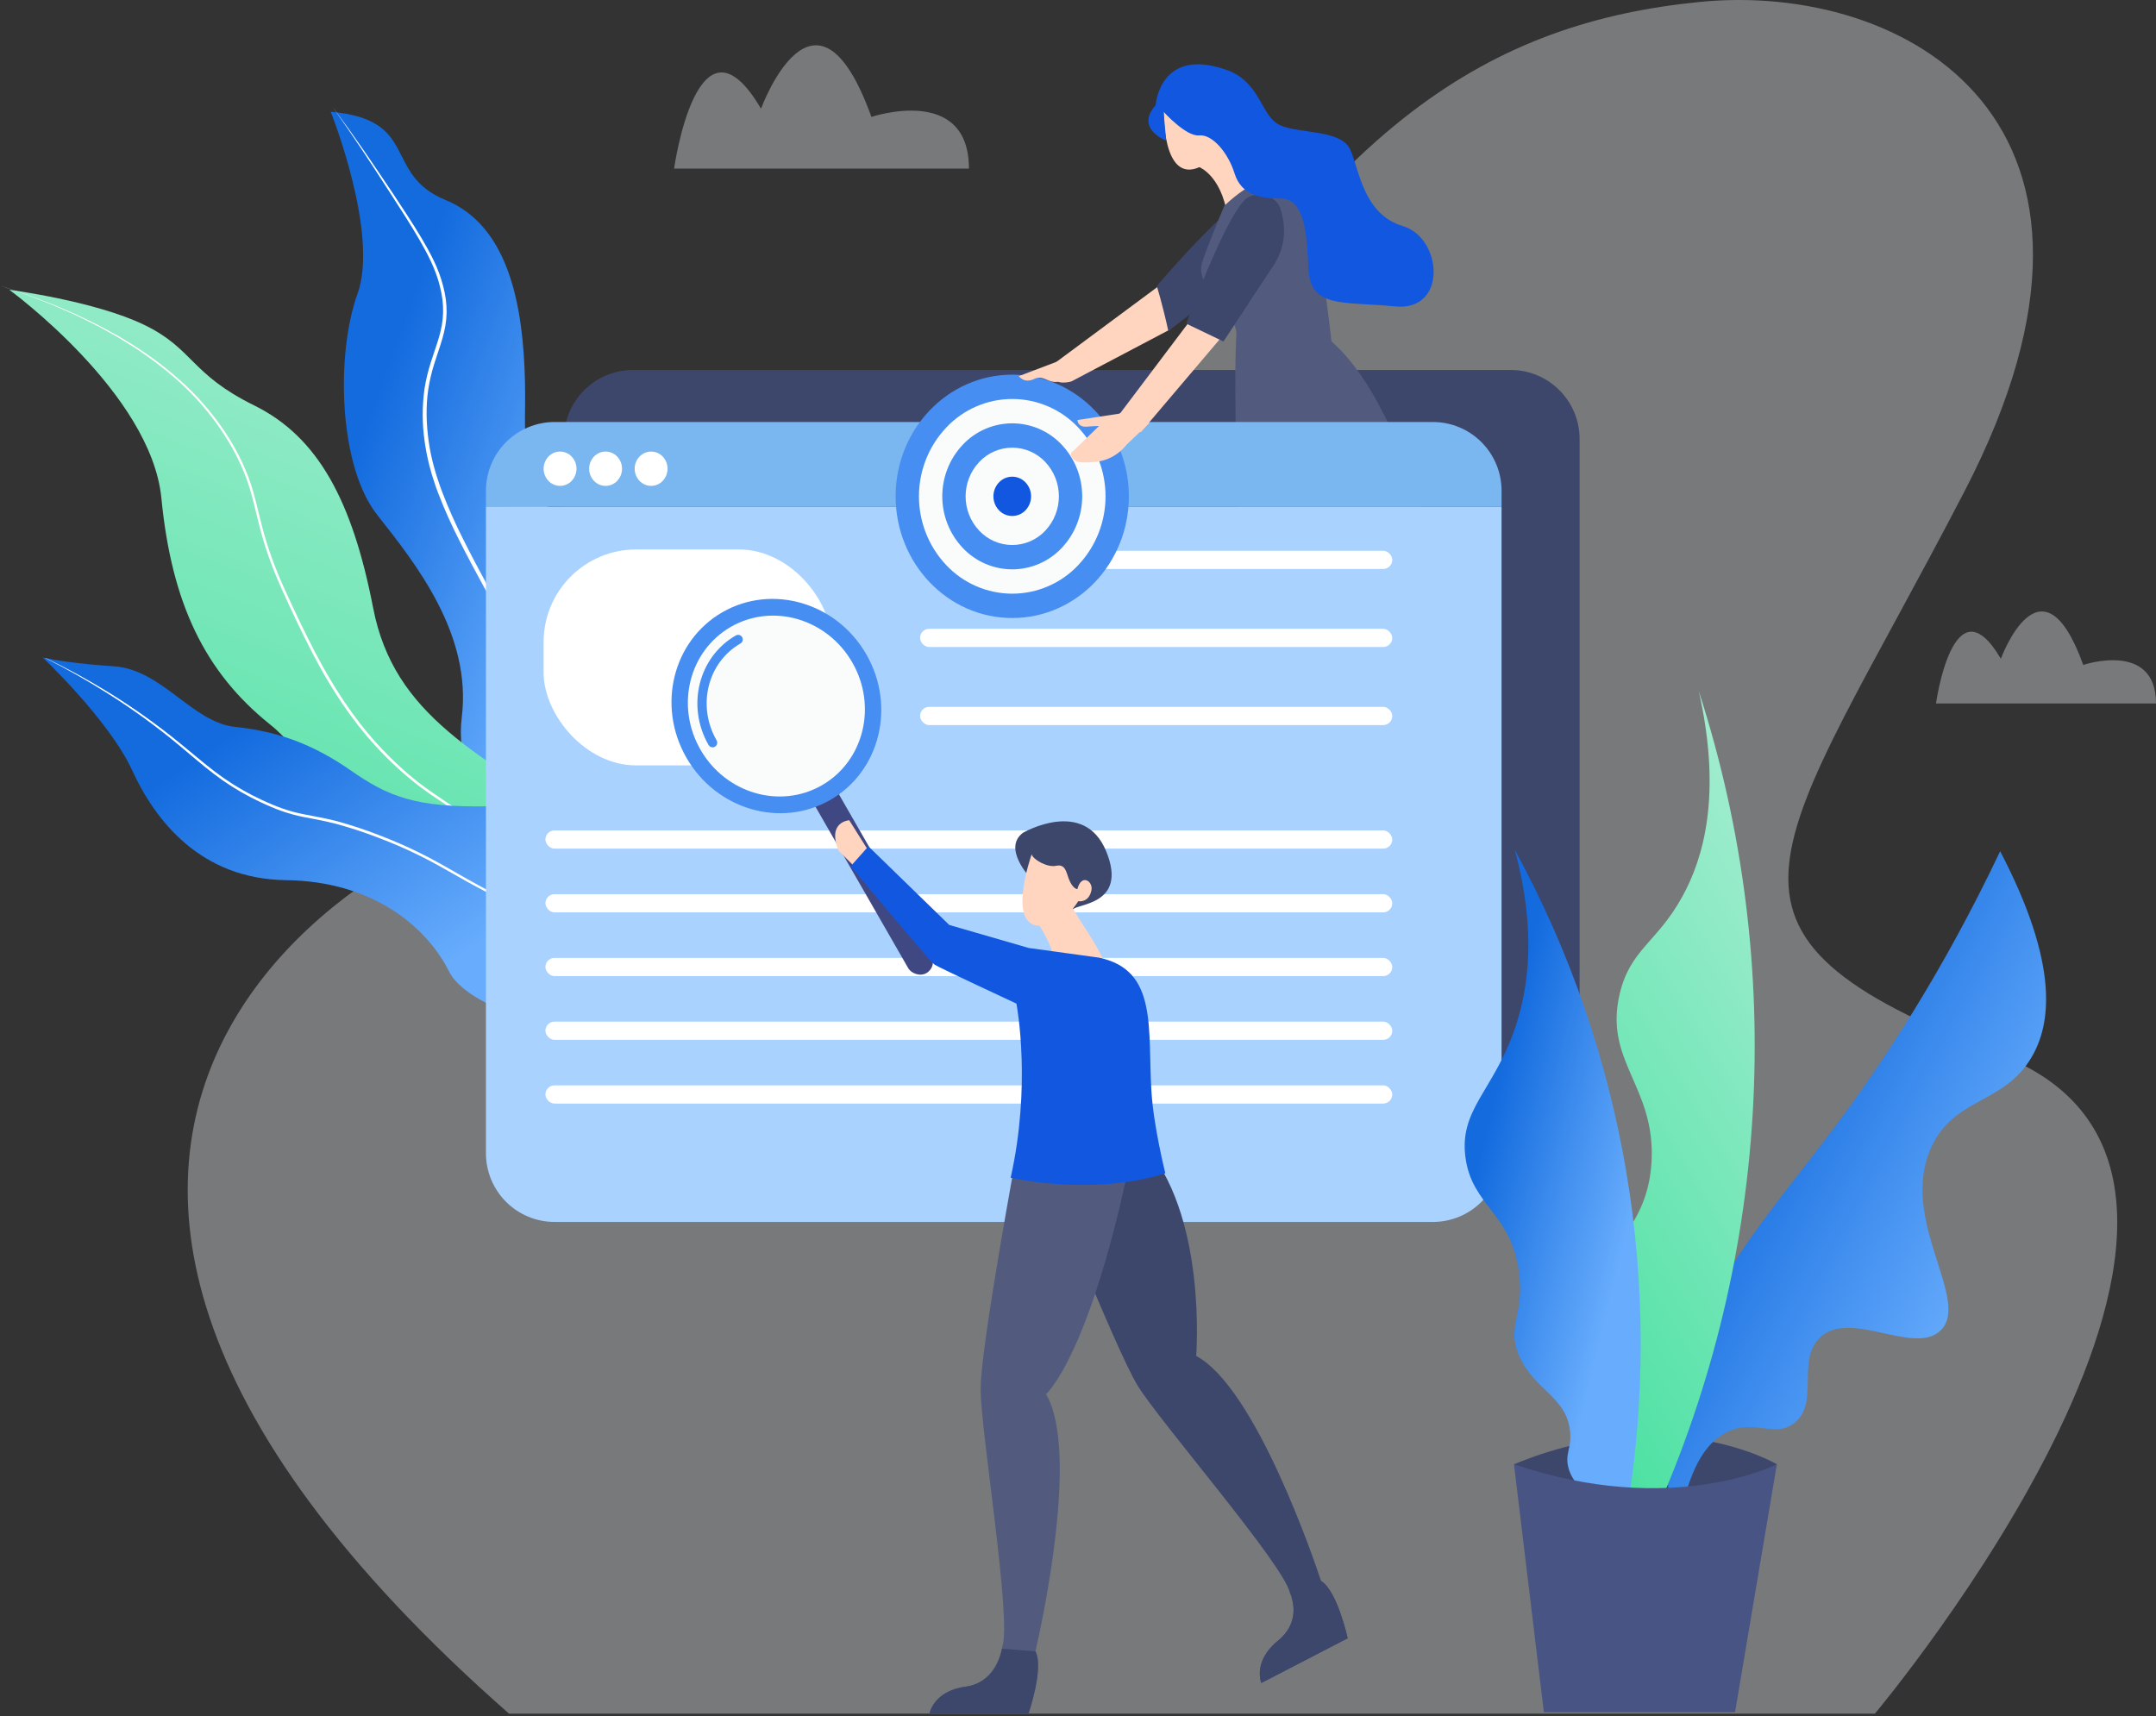<svg width="466" height="371" viewBox="0 0 466 371" fill="none" xmlns="http://www.w3.org/2000/svg">
<rect x="0" y="0" width="466" height="371" fill="#333333" stroke="none"/>
<g opacity="0.4">
<path fill-rule="evenodd" clip-rule="evenodd" d="M110.014 370.424H405.243C405.243 370.424 502.246 254.856 432.235 227.98C362.224 201.103 383.312 185.874 424.644 106.14C465.976 26.407 411.991 -4.052 367.285 0.427C322.579 4.906 286.308 26.407 244.976 100.765C203.644 175.123 174.121 172.137 131.102 171.838C88.083 171.539 -36.756 241.418 110.014 370.424Z" fill="#DDE1E7"/>
</g>
<path fill-rule="evenodd" clip-rule="evenodd" d="M122.093 182.871C122.093 182.871 146.498 151.633 128.601 125.536C110.704 99.438 113.84 98.907 113.466 82.404C113.092 65.9 109.88 48.796 96.293 43.231C82.705 37.666 90.809 25.814 71.486 24.164C71.486 24.164 81.985 50.458 77.279 63.487C72.574 76.516 73.142 100.701 81.55 111.325C89.958 121.95 102.01 137.168 99.808 155.062C97.605 172.957 114.272 182.778 122.093 182.871Z" fill="url(#paint0_linear)"/>
<path fill-rule="evenodd" clip-rule="evenodd" d="M119.097 191.052C121.067 183.734 122.014 176.122 121.558 168.571C121.344 164.799 120.771 161.056 119.847 157.392L119.501 156.021C119.386 155.563 119.223 155.119 119.087 154.668L118.66 153.32L118.447 152.646C118.374 152.422 118.28 152.205 118.198 151.984L117.18 149.346C116.827 148.479 116.425 147.633 115.976 146.812C115.523 145.996 115.015 145.197 114.52 144.387C114.024 143.577 113.528 142.766 113.045 141.948C112.075 140.315 111.146 138.656 110.221 137.001C108.369 133.691 106.526 130.376 104.692 127.055C102.87 123.726 101.07 120.383 99.36 116.988C97.623 113.6 96.065 110.121 94.694 106.568L94.2 105.224C94.037 104.776 93.902 104.317 93.752 103.864C93.609 103.408 93.449 102.958 93.32 102.498L92.939 101.115L92.749 100.423L92.59 99.724L92.274 98.325C92.177 97.856 92.105 97.383 92.02 96.912C91.941 96.44 91.843 95.971 91.795 95.494C91.236 91.696 91.222 87.838 91.754 84.036C92.055 82.142 92.498 80.274 93.081 78.448C93.644 76.623 94.314 74.846 94.842 73.046C95.108 72.15 95.326 71.24 95.496 70.322C95.654 69.406 95.746 68.481 95.773 67.553C95.791 66.623 95.745 65.693 95.635 64.77C95.513 63.844 95.338 62.925 95.11 62.019C94.246 58.363 92.483 54.991 90.594 51.723C88.693 48.453 86.629 45.272 84.573 42.087C82.513 38.904 80.463 35.713 78.365 32.556C76.262 29.401 74.12 26.273 71.939 23.17C74.2 26.215 76.409 29.299 78.564 32.421C80.72 35.543 82.827 38.696 84.945 41.843C85.997 43.421 87.039 45.006 88.071 46.599C89.101 48.192 90.117 49.797 91.088 51.432C92.059 53.066 92.991 54.729 93.812 56.456C94.645 58.184 95.306 59.99 95.786 61.847C96.031 62.778 96.221 63.722 96.357 64.675C96.483 65.634 96.541 66.6 96.533 67.567C96.513 68.534 96.421 69.499 96.258 70.454C96.087 71.401 95.865 72.338 95.594 73.262C95.06 75.103 94.397 76.881 93.849 78.682C93.284 80.471 92.857 82.301 92.569 84.155C92.023 87.862 92.129 91.653 92.652 95.37C93.16 99.094 94.224 102.723 95.54 106.249C96.888 109.777 98.421 113.232 100.133 116.599C101.823 119.985 103.606 123.327 105.414 126.658C107.229 129.984 109.059 133.305 110.904 136.618C111.821 138.278 112.745 139.927 113.696 141.564C114.169 142.383 114.65 143.198 115.139 144.008C115.624 144.821 116.125 145.628 116.584 146.476C117.036 147.323 117.439 148.196 117.792 149.089L118.793 151.77C118.874 151.994 118.966 152.214 119.037 152.442L119.246 153.126L119.662 154.493C119.795 154.951 119.954 155.401 120.065 155.865L120.4 157.254C121.294 160.959 121.829 164.74 121.999 168.547C122.153 172.349 121.978 176.156 121.473 179.927L121.279 181.338C121.214 181.808 121.122 182.274 121.046 182.743C120.897 183.68 120.702 184.609 120.51 185.539C120.103 187.393 119.64 189.235 119.097 191.052Z" fill="white"/>
<path fill-rule="evenodd" clip-rule="evenodd" d="M152.015 224.234C152.015 224.234 156.38 196.871 129.829 180.112C103.278 163.354 85.159 154.657 80.655 131.429C76.15 108.202 68.728 94.427 54.918 87.624C41.109 80.822 41.84 75.4 31.199 70.234C20.557 65.068 2.009 62.639 2.009 62.639C2.009 62.639 32.668 84.995 34.885 107.705C37.102 130.416 44.265 145.334 58.462 156.679C72.659 168.025 79.028 198.324 108.198 205.066C137.369 211.808 152.015 224.234 152.015 224.234Z" fill="url(#paint1_linear)"/>
<path fill-rule="evenodd" clip-rule="evenodd" d="M152.786 228.153C151.605 223.385 149.881 218.767 147.649 214.391C145.409 210.024 142.57 205.992 139.214 202.411C138.35 201.544 137.508 200.655 136.6 199.835C135.697 199.008 134.762 198.221 133.793 197.473C131.839 195.997 129.805 194.628 127.701 193.374L115.124 185.705C110.934 183.143 106.747 180.577 102.594 177.954C100.514 176.646 98.447 175.318 96.393 173.967C94.341 172.612 92.305 171.232 90.338 169.744C86.452 166.705 82.875 163.288 79.661 159.545C79.244 159.091 78.873 158.599 78.479 158.125L77.315 156.689L76.205 155.212C75.834 154.721 75.459 154.231 75.115 153.72C74.41 152.71 73.696 151.706 73.039 150.665C72.706 150.147 72.361 149.636 72.039 149.112L71.078 147.534C68.533 143.316 66.332 138.909 64.207 134.48C62.114 130.04 59.97 125.602 58.299 120.962C57.448 118.65 56.739 116.286 56.117 113.904C55.494 111.523 54.983 109.118 54.322 106.766C53.03 102.054 50.869 97.61 48.18 93.531C45.475 89.446 42.264 85.721 38.622 82.444C34.971 79.171 31.016 76.254 26.812 73.731L25.248 72.764L23.641 71.87L22.033 70.98C21.494 70.687 20.966 70.374 20.41 70.114L17.111 68.485L16.286 68.079L15.444 67.709L13.759 66.967L12.075 66.226C11.793 66.104 11.515 65.975 11.231 65.859L10.374 65.524L6.945 64.183C5.809 63.715 4.637 63.346 3.481 62.937L0 61.733L3.493 62.902C4.654 63.298 5.83 63.657 6.971 64.114L10.415 65.421L11.277 65.747C11.562 65.861 11.843 65.987 12.126 66.106L13.819 66.831L15.513 67.557L16.36 67.919L17.191 68.317L20.512 69.916C21.072 70.173 21.605 70.479 22.147 70.768L23.769 71.644L25.389 72.524L26.968 73.479C31.206 75.986 35.195 78.893 38.88 82.16C42.566 85.441 45.822 89.175 48.57 93.275C51.306 97.368 53.517 101.857 54.827 106.625C55.5 108.999 56.012 111.402 56.638 113.769C57.264 116.135 57.969 118.479 58.818 120.775C60.486 125.377 62.63 129.795 64.73 134.231C66.859 138.649 69.063 143.034 71.599 147.224L72.55 148.795C72.87 149.317 73.212 149.824 73.542 150.34C74.193 151.376 74.9 152.375 75.599 153.379C75.941 153.887 76.311 154.373 76.678 154.863L77.778 156.331L78.931 157.759C79.321 158.229 79.689 158.719 80.101 159.171C83.283 162.889 86.823 166.285 90.672 169.307C92.618 170.786 94.647 172.165 96.69 173.521C98.732 174.877 100.798 176.202 102.873 177.513C107.022 180.136 111.194 182.724 115.368 185.311L127.902 193.051C130.01 194.323 132.046 195.71 134.003 197.204C134.974 197.963 135.912 198.761 136.817 199.6C137.726 200.432 138.571 201.328 139.43 202.211C142.765 205.84 145.576 209.917 147.782 214.325C149.972 218.728 151.652 223.368 152.786 228.153Z" fill="white"/>
<path fill-rule="evenodd" clip-rule="evenodd" d="M97.076 210.022C92.14 200.167 80.352 190.478 61.865 190.259C43.378 190.04 33.571 177.409 28.578 166.542C23.589 155.673 9.241 142.135 9.241 142.135C9.241 142.135 9.421 142.179 9.785 142.254C9.855 142.27 9.932 142.286 10.018 142.303C11.762 142.657 16.484 143.492 24.579 144.025C35.094 144.717 41.5 156.172 50.878 157.137C60.253 158.098 67.899 161.032 75.798 166.531C83.697 172.03 89.638 174.661 105.856 174.281C122.074 173.902 138.953 201.934 138.953 201.934C138.918 202.885 138.844 203.793 138.733 204.66C138.731 204.686 138.728 204.712 138.724 204.738C135.478 229.619 101.994 219.846 97.076 210.022Z" fill="url(#paint2_linear)"/>
<path fill-rule="evenodd" clip-rule="evenodd" d="M138.725 204.737C134.19 203.752 129.709 202.558 125.281 201.154C119.167 199.198 113.203 196.801 107.436 193.982C104.551 192.579 101.729 191.043 98.949 189.45C96.168 187.865 93.39 186.274 90.523 184.871C87.659 183.456 84.721 182.199 81.73 181.067C78.753 179.917 75.718 178.922 72.637 178.085C71.091 177.689 69.535 177.351 67.966 177.056C66.398 176.76 64.805 176.478 63.244 176.049C61.688 175.622 60.162 175.089 58.678 174.454C57.932 174.148 57.204 173.805 56.47 173.475L54.308 172.411C51.445 170.933 48.72 169.204 46.164 167.243C43.604 165.297 41.202 163.171 38.738 161.13C33.823 157.032 28.638 153.268 23.218 149.864C18.871 147.108 14.393 144.571 9.785 142.252C9.855 142.269 9.932 142.284 10.018 142.301C14.582 144.515 19.034 146.951 23.372 149.611C28.837 152.975 34.07 156.703 39.033 160.772L42.739 163.83L44.594 165.352C45.221 165.847 45.843 166.349 46.479 166.828C49.016 168.76 51.72 170.465 54.557 171.921L56.708 172.97C57.436 173.294 58.158 173.633 58.894 173.931C60.358 174.553 61.862 175.074 63.396 175.492C64.926 175.906 66.497 176.18 68.073 176.474C69.65 176.768 71.227 177.102 72.788 177.5C75.888 178.35 78.942 179.36 81.937 180.526C84.934 181.672 87.888 182.944 90.764 184.377C93.649 185.799 96.433 187.401 99.207 188.996C101.984 190.588 104.781 192.141 107.643 193.567C113.37 196.423 119.293 198.865 125.369 200.873C129.759 202.347 134.214 203.608 138.734 204.656C138.733 204.683 138.73 204.71 138.725 204.737Z" fill="white"/>
<path fill-rule="evenodd" clip-rule="evenodd" d="M136.822 79.973H326.498C334.738 79.973 341.418 86.653 341.418 94.893V237.973C341.418 246.213 334.738 252.893 326.498 252.893H136.822C128.582 252.893 121.902 246.213 121.902 237.973V94.893C121.902 86.653 128.582 79.973 136.822 79.973Z" fill="#3D476C"/>
<path fill-rule="evenodd" clip-rule="evenodd" d="M251.116 61.334L228.189 78.336C228.189 78.336 227.075 80.606 227.886 81.879C228.787 83.294 231.583 82.448 231.583 82.448L252.845 71.244C252.073 68.732 255.706 64.102 251.116 61.334Z" fill="#FFD5C0"/>
<path fill-rule="evenodd" clip-rule="evenodd" d="M250.03 61.838C250.03 61.838 251.289 65.848 252.525 71.564L274.104 54.815C274.104 54.815 281.709 42.437 274.278 40.383C269.306 39.008 250.03 61.838 250.03 61.838Z" fill="#3D476C"/>
<path fill-rule="evenodd" clip-rule="evenodd" d="M251.522 23.919C251.522 23.919 251.173 39.711 259.236 36.135C259.236 36.135 264.685 38.222 265.525 48.621C266.32 58.461 283.895 52.682 282.97 46.614C282.044 40.545 274.643 38.942 269.878 36.271C265.112 33.6 265.099 30.536 265.099 30.536C265.099 30.536 266.182 24.88 262.656 27.537C262.655 27.538 256.729 30.708 251.522 23.919Z" fill="#FFD5C0"/>
<path fill-rule="evenodd" clip-rule="evenodd" d="M264.631 44.497C264.631 44.497 261.74 51.211 259.854 56.651C257.967 62.091 267.6 67.927 267.235 72.41C266.871 76.892 266.173 111.03 271.97 158.51C271.97 158.51 297.048 165.239 316.572 148.148C316.572 148.148 307.506 90.93 287.784 73.808C287.784 73.808 285.507 51.786 282.224 43.402C277.516 31.379 264.631 44.497 264.631 44.497Z" fill="#525B7E"/>
<path fill-rule="evenodd" clip-rule="evenodd" d="M105.032 249.291C105.032 253.229 106.596 257.007 109.38 259.792C112.165 262.577 115.942 264.141 119.88 264.141H309.699C313.637 264.141 317.415 262.577 320.2 259.792C322.985 257.007 324.549 253.23 324.548 249.291V109.496H105.032V249.291Z" fill="#A9D2FF"/>
<path fill-rule="evenodd" clip-rule="evenodd" d="M309.7 91.22H119.881C115.943 91.22 112.166 92.784 109.381 95.569C106.597 98.354 105.033 102.131 105.033 106.07V109.497H324.548V106.07C324.549 102.131 322.984 98.354 320.2 95.569C317.415 92.784 313.638 91.22 309.7 91.22V91.22Z" fill="#7AB6F0"/>
<path fill-rule="evenodd" clip-rule="evenodd" d="M121.052 105.028C120.101 105.027 119.192 104.634 118.539 103.942C117.151 102.469 117.151 100.17 118.539 98.697C119.191 98.004 120.101 97.611 121.052 97.611C122.003 97.611 122.912 98.004 123.564 98.697C124.953 100.17 124.953 102.469 123.564 103.942C122.912 104.634 122.003 105.027 121.052 105.028Z" fill="white"/>
<path fill-rule="evenodd" clip-rule="evenodd" d="M130.893 105.028C129.942 105.027 129.033 104.634 128.381 103.942C126.992 102.469 126.992 100.17 128.381 98.697C129.033 98.004 129.942 97.611 130.893 97.611C131.845 97.611 132.754 98.004 133.406 98.697C134.794 100.17 134.794 102.469 133.406 103.942C132.753 104.634 131.844 105.027 130.893 105.028Z" fill="white"/>
<path fill-rule="evenodd" clip-rule="evenodd" d="M140.734 105.028C139.783 105.027 138.874 104.634 138.222 103.942C136.833 102.469 136.833 100.17 138.222 98.697C138.874 98.004 139.783 97.611 140.734 97.611C141.685 97.611 142.595 98.004 143.247 98.697C144.635 100.17 144.635 102.469 143.247 103.942C142.594 104.634 141.685 105.027 140.734 105.028Z" fill="white"/>
<rect x="117.499" y="118.774" width="62.232" height="46.674" rx="20" fill="white"/>
<rect x="117.887" y="179.507" width="183.042" height="3.936" rx="1.968" fill="white"/>
<rect x="198.864" y="152.796" width="102.065" height="3.936" rx="1.968" fill="white"/>
<rect x="198.864" y="135.925" width="102.065" height="3.936" rx="1.968" fill="white"/>
<rect x="198.864" y="119.055" width="102.065" height="3.936" rx="1.968" fill="white"/>
<rect x="117.887" y="193.284" width="183.042" height="3.936" rx="1.968" fill="white"/>
<rect x="117.887" y="207.062" width="183.042" height="3.936" rx="1.968" fill="white"/>
<rect x="117.887" y="220.838" width="183.042" height="3.936" rx="1.968" fill="white"/>
<rect x="117.887" y="234.616" width="183.042" height="3.936" rx="1.968" fill="white"/>
<path fill-rule="evenodd" clip-rule="evenodd" d="M258.183 68.038L242.049 89.43C242.049 89.43 242.129 91.07 243.11 91.927C244.371 93.027 246.604 93.406 246.604 93.406L265.408 71.241C265.408 71.241 264.331 70.753 258.183 68.038Z" fill="#FFD5C0"/>
<path fill-rule="evenodd" clip-rule="evenodd" d="M256.39 69.954C256.39 69.954 257.668 70.556 264.442 73.819L275.622 56.818C277.772 53.112 278.058 49.202 276.749 45.092C275.833 42.215 271.953 41.45 269.857 42.582C265.465 44.955 256.39 69.954 256.39 69.954Z" fill="#3D476C"/>
<path fill-rule="evenodd" clip-rule="evenodd" d="M252.06 30.404C252.06 30.404 245.235 27.844 249.785 22.725C249.785 22.725 250.638 9.644 265.711 15.331C272.536 18.175 272.536 25 276.517 26.991C280.499 28.982 289.883 27.844 291.874 32.394C293.865 36.944 294.718 46.329 303.25 48.889C311.782 51.448 312.919 67.373 301.544 66.236C290.168 65.099 283.059 66.805 282.775 57.704C282.49 48.603 281.352 42.916 276.802 42.916C272.252 42.916 268.27 42.063 266.848 37.513C265.426 32.963 262.014 28.981 259.17 29.266C256.326 29.55 251.492 24.147 251.492 24.147L252.06 30.404Z" fill="#1257e0"/>
<path fill-rule="evenodd" clip-rule="evenodd" d="M218.788 133.593C232.709 133.593 243.993 121.817 243.993 107.29C243.993 92.763 232.709 80.986 218.788 80.986C204.868 80.986 193.583 92.763 193.583 107.29C193.583 121.817 204.868 133.593 218.788 133.593Z" fill="#468EF1"/>
<path fill-rule="evenodd" clip-rule="evenodd" d="M218.788 128.331C213.39 128.326 208.233 126.097 204.53 122.168C196.656 113.812 196.656 100.766 204.53 92.41C208.23 88.477 213.389 86.247 218.788 86.247C224.188 86.247 229.347 88.477 233.046 92.41C240.92 100.767 240.92 113.811 233.046 122.168C229.344 126.097 224.186 128.326 218.788 128.331Z" fill="#FAFCFB"/>
<path fill-rule="evenodd" clip-rule="evenodd" d="M218.788 123.071C214.739 123.067 210.871 121.395 208.095 118.449C202.189 112.182 202.189 102.398 208.095 96.131C210.869 93.181 214.739 91.509 218.788 91.509C222.837 91.509 226.707 93.181 229.481 96.131C235.387 102.398 235.387 112.182 229.481 118.449C226.704 121.395 222.836 123.067 218.788 123.071Z" fill="#468EF1"/>
<path fill-rule="evenodd" clip-rule="evenodd" d="M218.788 117.811C216.089 117.808 213.511 116.693 211.66 114.729C207.723 110.551 207.723 104.029 211.66 99.851C213.509 97.885 216.089 96.77 218.788 96.77C221.488 96.77 224.067 97.885 225.917 99.851C229.854 104.029 229.854 110.551 225.917 114.729C224.066 116.693 221.487 117.808 218.788 117.811Z" fill="#FAFCFB"/>
<path fill-rule="evenodd" clip-rule="evenodd" d="M218.788 111.538C217.698 111.537 216.657 111.087 215.91 110.294C214.32 108.607 214.32 105.974 215.91 104.287C216.657 103.493 217.698 103.042 218.788 103.042C219.878 103.042 220.92 103.493 221.666 104.287C223.256 105.974 223.256 108.607 221.666 110.294C220.919 111.087 219.878 111.537 218.788 111.538Z" fill="#1257e0"/>
<path fill-rule="evenodd" clip-rule="evenodd" d="M228.456 78.18L220.209 81.308C220.209 81.308 221.347 83.014 223.622 81.876C225.897 80.739 227.319 84.152 230.447 81.592C233.575 79.033 228.456 78.18 228.456 78.18Z" fill="#FFD5C0"/>
<path fill-rule="evenodd" clip-rule="evenodd" d="M242.542 89.083L237.422 92.212C237.422 92.212 237.137 97.615 242.825 96.762L248.336 91.534C248.336 91.534 246.523 87.946 242.542 89.083Z" fill="#FFD5C0"/>
<path fill-rule="evenodd" clip-rule="evenodd" d="M237.423 92.212L231.903 97.545C231.702 97.641 231.552 97.817 231.488 98.031C231.425 98.244 231.455 98.474 231.572 98.664C232.322 99.878 232.762 100.096 236.286 99.889C241.12 99.605 243.396 96.192 243.396 96.192C243.396 96.192 240.835 91.359 237.423 92.212Z" fill="#FFD5C0"/>
<path fill-rule="evenodd" clip-rule="evenodd" d="M242.257 89.367L232.873 90.789C232.873 90.789 232.873 92.495 235.148 92.211C236.755 92.048 238.375 92.048 239.982 92.211L242.257 89.367Z" fill="#FFD5C0"/>
<rect x="166.202" y="156.876" width="5.73" height="63.32" rx="2.865" transform="rotate(-29.876 166.202 156.876)" fill="#404884"/>
<path fill-rule="evenodd" clip-rule="evenodd" d="M179.464 172.913C190.202 166.744 193.688 152.66 187.251 141.454C180.814 130.249 166.891 126.166 156.153 132.334C145.416 138.502 141.929 152.587 148.367 163.792C154.804 174.998 168.727 179.081 179.464 172.913Z" fill="#468EF1"/>
<path fill-rule="evenodd" clip-rule="evenodd" d="M177.645 169.746C186.707 164.54 189.649 152.654 184.216 143.197C178.784 133.741 167.034 130.295 157.972 135.5C148.91 140.706 145.968 152.592 151.401 162.049C156.833 171.506 168.583 174.952 177.645 169.746Z" fill="#FAFCFB"/>
<path fill-rule="evenodd" clip-rule="evenodd" d="M154.02 161.548C153.661 161.548 153.329 161.356 153.15 161.044C148.317 152.63 150.959 142.007 159.042 137.364C159.353 137.185 159.736 137.186 160.045 137.366C160.355 137.546 160.546 137.877 160.545 138.236C160.544 138.594 160.353 138.925 160.042 139.103C152.918 143.195 150.606 152.59 154.89 160.045C155.069 160.356 155.068 160.738 154.889 161.047C154.71 161.357 154.379 161.548 154.021 161.548H154.02Z" fill="#468EF1"/>
<path fill-rule="evenodd" clip-rule="evenodd" d="M222.562 189.594C222.562 189.594 216.676 183.34 221.091 180.029C221.091 180.029 234.335 172.303 239.117 184.076C243.899 195.849 232.31 195.297 231.851 196.676C231.393 198.055 222.562 189.594 222.562 189.594Z" fill="#3D476C"/>
<path fill-rule="evenodd" clip-rule="evenodd" d="M222.987 184.661C222.987 184.661 217.092 201.231 225.587 200.072C230.567 199.392 233.03 194.812 233.03 194.812C233.03 194.812 235.36 195.255 235.91 192.406C236.277 190.508 233.752 188.764 232.865 192.194C232.865 192.194 231.86 192.206 230.996 189.948C230.456 188.536 230.267 186.713 228.285 187.15C226.303 187.587 223.199 185.726 222.987 184.661Z" fill="#FFD5C0"/>
<path fill-rule="evenodd" clip-rule="evenodd" d="M224.161 199.303C224.161 199.303 228.718 205.843 227.837 209.622C226.955 213.4 241.965 214.92 238.715 207.972C235.466 201.025 233.056 199.443 230.182 192.881C227.308 186.319 224.161 199.303 224.161 199.303Z" fill="#FFD5C0"/>
<path fill-rule="evenodd" clip-rule="evenodd" d="M183.555 177.307C183.555 177.307 178.684 177.593 181.263 183.896L185.847 188.481L189.859 187.335L183.555 177.307Z" fill="#FFD5C0"/>
<path fill-rule="evenodd" clip-rule="evenodd" d="M279.171 345.293C279.747 347.121 280.407 351.27 276.229 354.662C270.693 359.158 272.627 363.796 272.627 363.796L291.285 354.132C291.285 354.132 289.047 343.86 285.529 341.757C285.529 341.757 285.495 341.654 285.432 341.454C284.18 337.681 271.41 299.924 258.542 293.11C258.542 293.11 261.043 262.118 246.812 246.932L224.885 250.769C224.885 250.769 241.102 291.666 245.878 299.494C250.654 307.322 277.618 338.363 278.807 344.348C278.952 344.654 279.074 344.97 279.171 345.293Z" fill="#3D476C"/>
<path fill-rule="evenodd" clip-rule="evenodd" d="M200.875 370.514H222.269C222.269 370.514 225.707 360.583 223.796 356.953C223.796 356.953 223.845 356.755 223.928 356.38C225.097 351.283 233.383 313.646 226.088 301.369C226.088 301.369 235.829 292.965 244.806 248.077L219.976 247.982C219.976 247.982 211.954 291.054 211.954 300.224C211.954 309.393 218.733 350.221 216.633 355.951C216.633 355.951 216.615 356.109 216.564 356.381C216.261 358.014 214.762 363.776 208.705 364.595C201.64 365.548 200.875 370.514 200.875 370.514Z" fill="#525B7E"/>
<path fill-rule="evenodd" clip-rule="evenodd" d="M183.875 187.241C183.875 187.241 200.972 207.87 202.02 208.538C203.069 209.205 219.691 216.941 219.691 216.941C219.691 216.941 219.694 216.958 219.702 216.993C219.894 218.027 222.888 234.777 218.447 254.573C218.447 254.573 235.988 258.678 251.875 253.615C251.875 253.615 249.353 243.587 248.881 236.043C248.022 222.289 250.314 209.684 237.549 207.01L222.347 204.916L205.173 199.942L187.695 182.943L183.875 187.241Z" fill="#1257e0"/>
<path fill-rule="evenodd" clip-rule="evenodd" d="M200.875 370.514H222.269C222.269 370.514 225.707 360.583 223.796 356.953L216.564 356.38C216.261 358.013 214.762 363.775 208.705 364.595C201.64 365.549 200.875 370.514 200.875 370.514Z" fill="#3D476C"/>
<path fill-rule="evenodd" clip-rule="evenodd" d="M272.627 363.795L291.285 354.131C291.285 354.131 289.047 343.859 285.529 341.756L279.171 345.292C279.747 347.12 280.406 351.269 276.228 354.661C270.693 359.157 272.627 363.795 272.627 363.795Z" fill="#3D476C"/>
<path fill-rule="evenodd" clip-rule="evenodd" d="M384.053 316.525C384.053 316.525 360.81 302.643 327.236 316.525L355.321 350.423L384.053 316.525Z" fill="#3D476C"/>
<path fill-rule="evenodd" clip-rule="evenodd" d="M360.648 310.875C363.04 283.313 380.933 264.492 396.482 243.727C406.512 230.331 419.656 210.666 432.316 184.003C445.285 208.846 443.223 221.559 439.095 228.552C433.07 238.763 422.456 237.119 417.465 247.922C410.2 263.648 426.223 281.141 419.402 287.63C413.617 293.135 399.764 282.758 393.254 289.244C388.262 294.216 393.348 303.361 387.766 307.645C383.507 310.912 379.187 306.639 373.238 309.582C364.603 313.855 364.186 327.579 362.262 327.337C360.844 327.161 359.896 319.541 360.648 310.875Z" fill="url(#paint3_linear)"/>
<path fill-rule="evenodd" clip-rule="evenodd" d="M356.192 330.726C382.551 273.833 386.478 209.09 367.186 149.428C372.216 171.81 368.206 185.46 363.638 193.778C358.157 203.757 352.364 205.165 350.078 214.85C346.628 229.47 357.811 234.81 356.97 251.007C356.119 267.407 344.215 270.356 341.06 286.091C339.178 295.482 340.298 309.988 356.192 330.726Z" fill="url(#paint4_linear)"/>
<path fill-rule="evenodd" clip-rule="evenodd" d="M351.608 327.016C359.775 277.874 351.251 227.413 327.397 183.681C332.249 201.493 330.278 214.063 327.397 222.42C322.792 235.775 315.359 239.828 316.743 250.184C318.169 260.852 326.814 262.211 328.365 275.365C329.453 284.586 325.525 286.64 328.365 293.12C331.609 300.524 338.473 301.812 339.341 309.262C339.787 313.08 338.152 314.19 339.018 317.332C340.463 322.572 346.646 325.427 351.608 327.016Z" fill="url(#paint5_linear)"/>
<path fill-rule="evenodd" clip-rule="evenodd" d="M384.053 316.524C384.053 316.524 361.455 328.146 327.236 316.524L333.693 370.113H375.015L384.053 316.524Z" fill="#485584"/>
<g opacity="0.4">
<path fill-rule="evenodd" clip-rule="evenodd" d="M466 152.067H418.447C418.447 152.067 422.235 124.975 432.467 142.405C432.467 142.405 441.182 118.534 450.276 143.731C450.276 143.731 466 138.426 466 152.067Z" fill="#DDE1E7"/>
</g>
<g opacity="0.4">
<path fill-rule="evenodd" clip-rule="evenodd" d="M209.425 36.445H145.699C145.699 36.445 150.777 0.139 164.487 23.497C164.487 23.497 176.166 -8.494 188.352 25.274C188.352 25.274 209.425 18.165 209.425 36.445Z" fill="#DDE1E7"/>
</g>
<defs>
<linearGradient id="paint0_linear" x1="86.011" y1="72.507" x2="139.36" y2="91.961" gradientUnits="userSpaceOnUse">
<stop stop-color="#136BDE"/>
<stop offset="1" stop-color="#68ADFD"/>
</linearGradient>
<linearGradient id="paint1_linear" x1="129.984" y1="68.782" x2="69.584" y2="225.627" gradientUnits="userSpaceOnUse">
<stop stop-color="#A3EDD0"/>
<stop offset="1" stop-color="#4DE1A3"/>
</linearGradient>
<linearGradient id="paint2_linear" x1="38.831" y1="165.989" x2="76.528" y2="222.74" gradientUnits="userSpaceOnUse">
<stop stop-color="#136BDE"/>
<stop offset="1" stop-color="#68ADFD"/>
</linearGradient>
<linearGradient id="paint3_linear" x1="379.057" y1="227.664" x2="440.271" y2="259.439" gradientUnits="userSpaceOnUse">
<stop stop-color="#136BDE"/>
<stop offset="1" stop-color="#68ADFD"/>
</linearGradient>
<linearGradient id="paint4_linear" x1="373.495" y1="156.32" x2="284.423" y2="209.669" gradientUnits="userSpaceOnUse">
<stop stop-color="#A3EDD0"/>
<stop offset="1" stop-color="#4DE1A3"/>
</linearGradient>
<linearGradient id="paint5_linear" x1="325.254" y1="227.341" x2="359.388" y2="235.577" gradientUnits="userSpaceOnUse">
<stop stop-color="#136BDE"/>
<stop offset="1" stop-color="#68ADFD"/>
</linearGradient>
</defs>
</svg>
